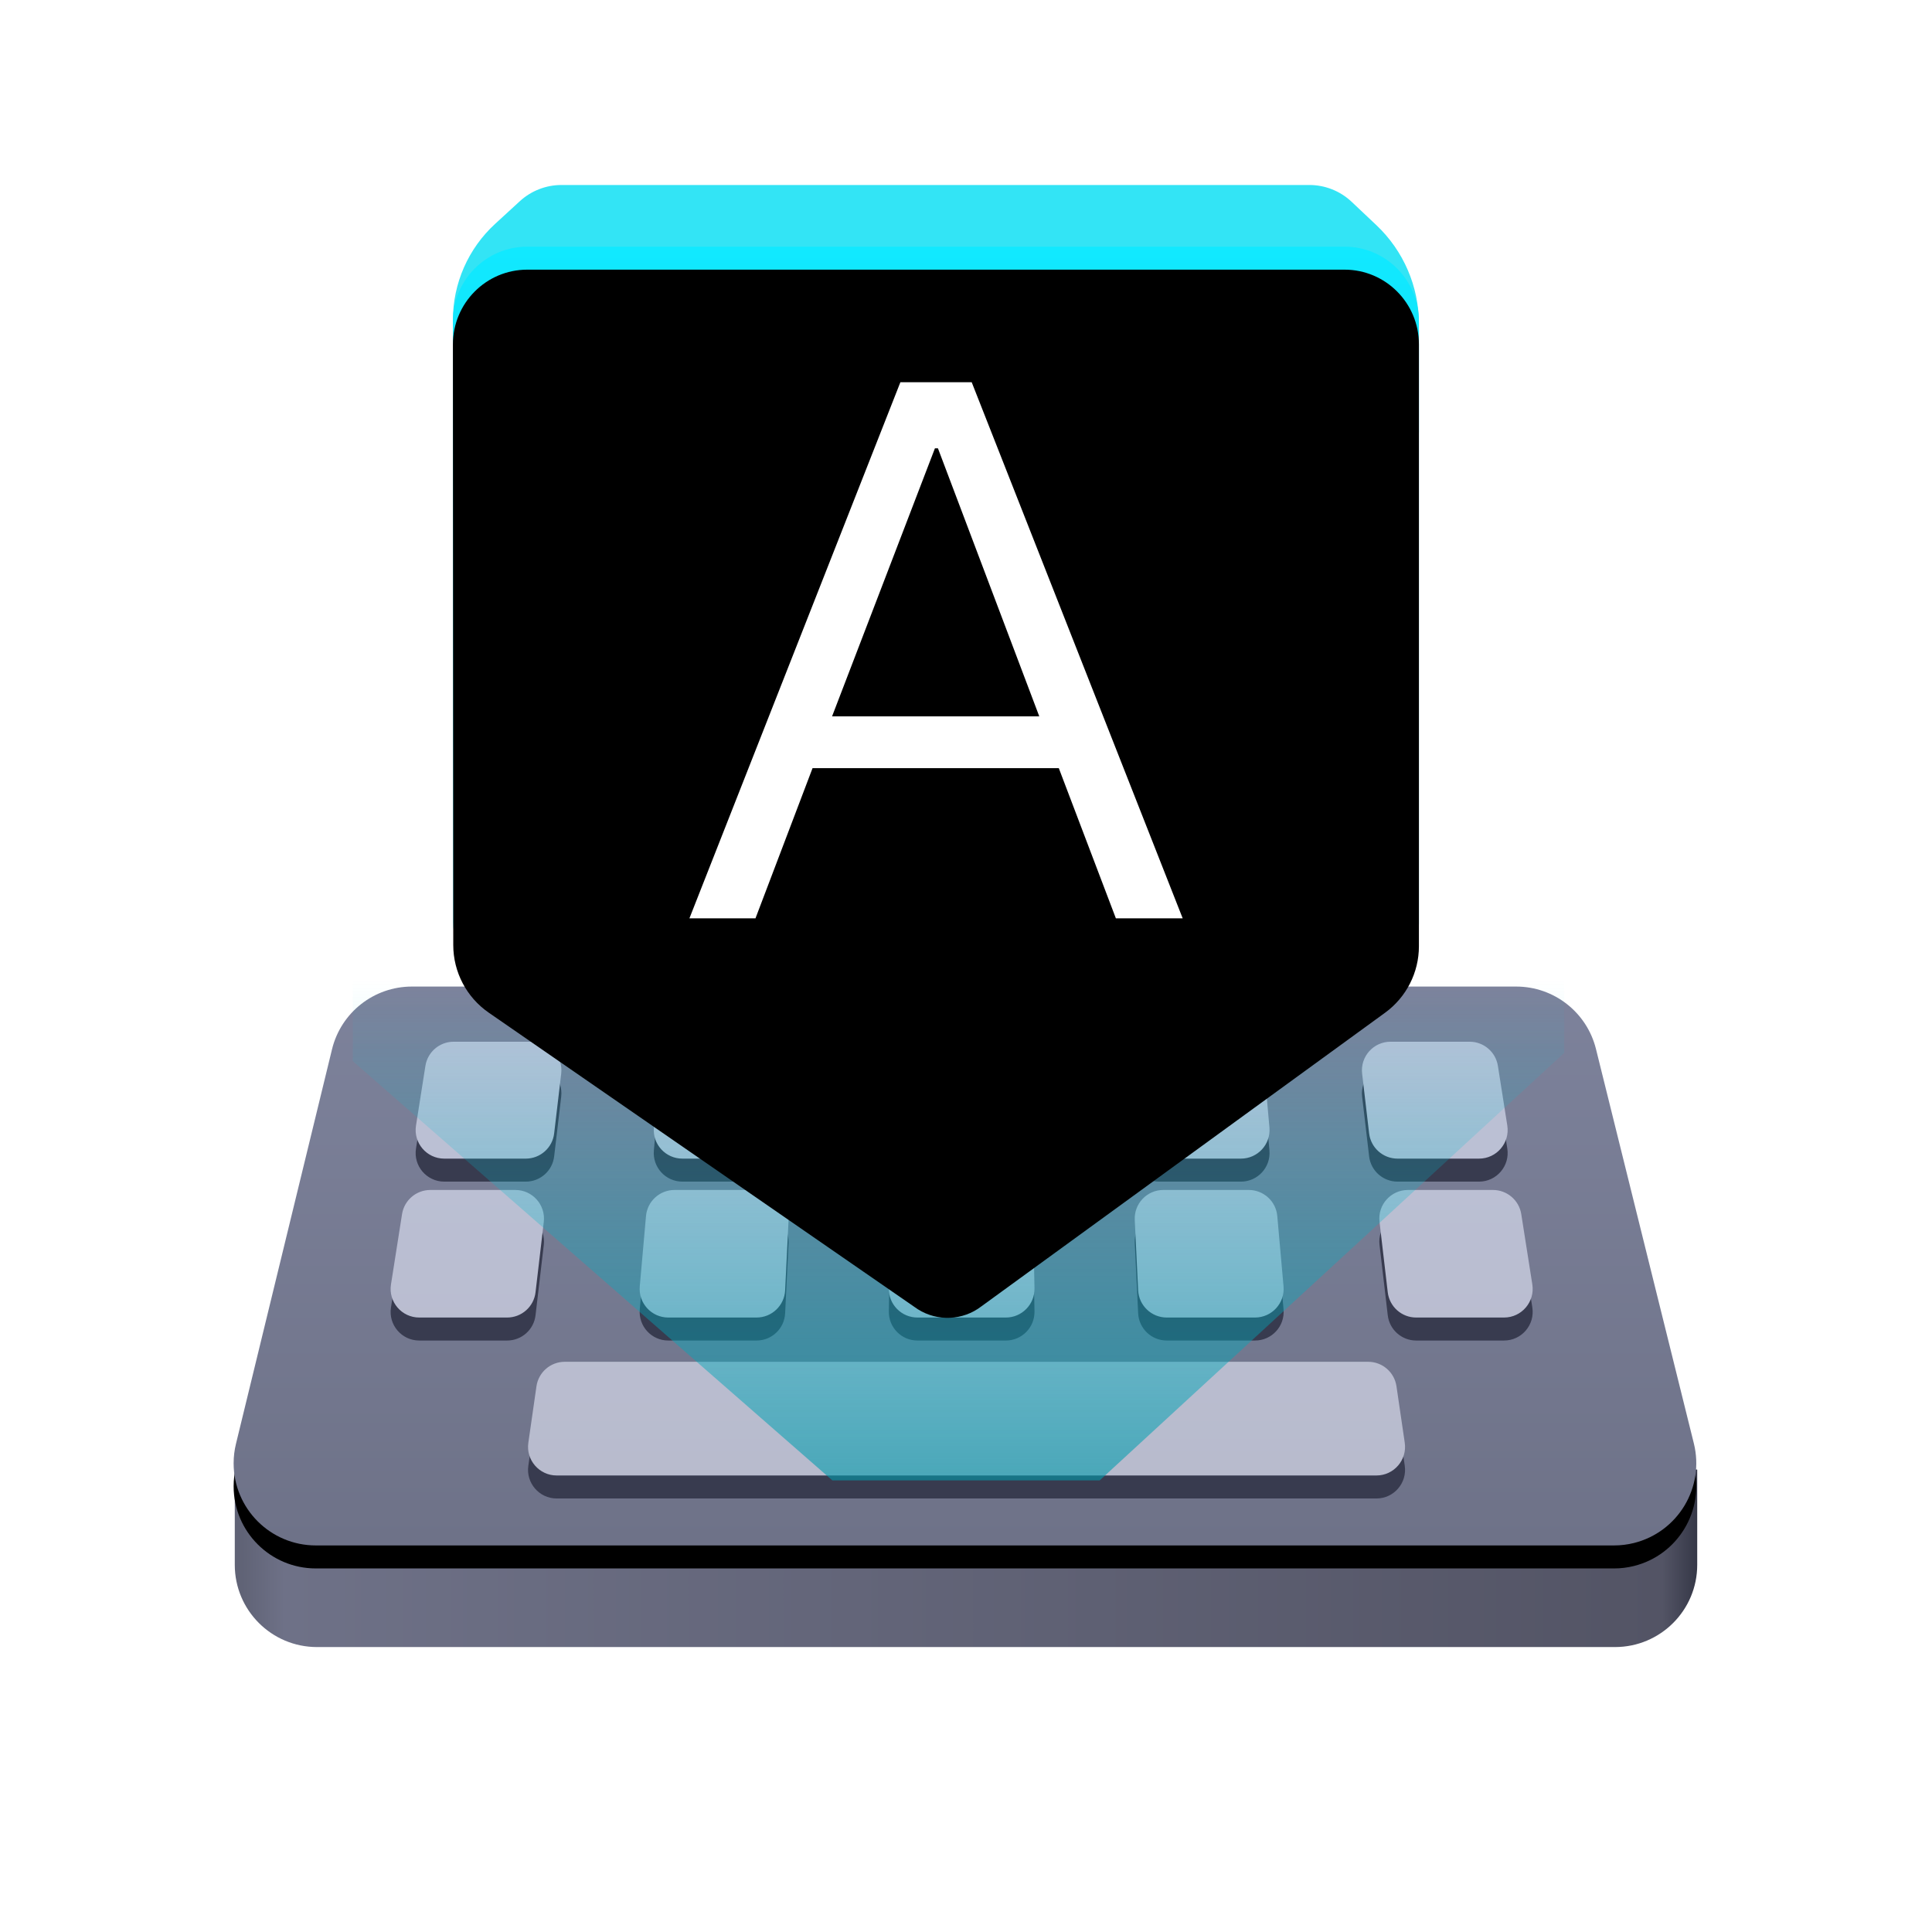 <?xml version="1.0" encoding="UTF-8"?>
<svg width="84px" height="84px" viewBox="0 0 84 84" version="1.1" xmlns="http://www.w3.org/2000/svg" xmlns:xlink="http://www.w3.org/1999/xlink">
    <title>设置中心/dcc_nav_keyboard_84px</title>
    <defs>
        <linearGradient x1="101.058%" y1="49.997%" x2="0%" y2="50%" id="linearGradient-1">
            <stop stop-color="#2F3241" offset="0%"></stop>
            <stop stop-color="#535465" offset="2.899%"></stop>
            <stop stop-color="#6E7187" offset="97.145%"></stop>
            <stop stop-color="#606376" offset="100%"></stop>
        </linearGradient>
        <linearGradient x1="50%" y1="0%" x2="50%" y2="100%" id="linearGradient-2">
            <stop stop-color="#7D829B" offset="0%"></stop>
            <stop stop-color="#6E7288" offset="100%"></stop>
        </linearGradient>
        <path d="M8.972,0 L56.985,0 C58.627,1.42361205e-16 60.058,1.119 60.454,2.714 L64.71,19.864 C65.185,21.78 64.017,23.718 62.101,24.194 C61.82,24.264 61.531,24.299 61.241,24.299 L4.797,24.299 C2.822,24.299 1.222,22.699 1.222,20.725 C1.222,20.44 1.256,20.156 1.324,19.879 L5.499,2.729 C5.889,1.127 7.324,-1.41279775e-16 8.972,0 Z" id="path-3"></path>
        <filter x="0.7%" y="-2.1%" width="98.5%" height="108.2%" filterUnits="objectBoundingBox" id="filter-4">
            <feOffset dx="0" dy="1" in="SourceAlpha" result="shadowOffsetOuter1"></feOffset>
            <feColorMatrix values="0 0 0 0 0.649   0 0 0 0 0.667   0 0 0 0 0.765  0 0 0 1 0" type="matrix" in="shadowOffsetOuter1"></feColorMatrix>
        </filter>
        <linearGradient x1="50%" y1="0%" x2="50%" y2="100%" id="linearGradient-5">
            <stop stop-color="#BCC1D6" offset="0%"></stop>
            <stop stop-color="#B8BBCD" offset="100%"></stop>
        </linearGradient>
        <linearGradient x1="50%" y1="0%" x2="50%" y2="100%" id="linearGradient-6">
            <stop stop-color="#00CEE3" stop-opacity="0" offset="0%"></stop>
            <stop stop-color="#009AAB" offset="100%"></stop>
        </linearGradient>
        <filter x="-15.3%" y="-36.9%" width="130.5%" height="173.9%" filterUnits="objectBoundingBox" id="filter-7">
            <feGaussianBlur stdDeviation="2.681" in="SourceGraphic"></feGaussianBlur>
        </filter>
        <linearGradient x1="50%" y1="0%" x2="50%" y2="88.272%" id="linearGradient-8">
            <stop stop-color="#11E9FF" offset="0%"></stop>
            <stop stop-color="#0EC5E5" offset="100%"></stop>
        </linearGradient>
        <path d="M39.116,2.681 C40.902,2.681 42.349,4.135 42.349,5.93 L42.349,32.099 C42.349,33.242 41.801,34.317 40.877,34.989 L23.325,47.756 L23.325,47.756 C22.517,48.375 21.417,48.419 20.566,47.883 L20.427,47.788 L1.906,34.985 C0.941,34.318 0.365,33.22 0.364,32.047 L0.349,5.93 L0.349,5.93 C0.349,4.135 1.796,2.681 3.582,2.681 L39.116,2.681 Z" id="path-9"></path>
        <filter x="-1.2%" y="-1.1%" width="102.4%" height="102.2%" filterUnits="objectBoundingBox" id="filter-10">
            <feOffset dx="0" dy="1" in="SourceAlpha" result="shadowOffsetInner1"></feOffset>
            <feComposite in="shadowOffsetInner1" in2="SourceAlpha" operator="arithmetic" k2="-1" k3="1" result="shadowInnerInner1"></feComposite>
            <feColorMatrix values="0 0 0 0 0.406   0 0 0 0 1   0 0 0 0 0.991  0 0 0 1 0" type="matrix" in="shadowInnerInner1"></feColorMatrix>
        </filter>
        <path d="M13.951,31.884 L16.432,25.355 L27.139,25.355 L29.62,31.884 L32.525,31.884 L23.352,8.576 L20.251,8.576 L11.079,31.884 L13.951,31.884 Z M26.29,23.103 L17.281,23.103 L21.753,11.449 L21.884,11.449 L26.29,23.103 Z" id="path-11"></path>
        <filter x="-9.3%" y="-4.3%" width="118.7%" height="117.2%" filterUnits="objectBoundingBox" id="filter-12">
            <feOffset dx="0" dy="1" in="SourceAlpha" result="shadowOffsetOuter1"></feOffset>
            <feGaussianBlur stdDeviation="0.5" in="shadowOffsetOuter1" result="shadowBlurOuter1"></feGaussianBlur>
            <feColorMatrix values="0 0 0 0 0   0 0 0 0 0   0 0 0 0 0  0 0 0 0.154 0" type="matrix" in="shadowBlurOuter1"></feColorMatrix>
        </filter>
    </defs>
    <g id="设置中心/dcc_nav_keyboard_84px" stroke="none" stroke-width="1" fill="none" fill-rule="evenodd">
        <g id="编组-4" transform="translate(8.936, 8.043)">
            <g id="编组-2" transform="translate(0, 34.851)">
                <path d="M1.272,20.999 L64.856,20.999 L64.856,25.143 C64.856,27.117 63.256,28.717 61.282,28.717 L4.846,28.717 C2.872,28.717 1.272,27.117 1.272,25.143 L1.272,20.999 L1.272,20.999 Z" id="矩形备份" fill="url(#linearGradient-1)"></path>
                <g id="矩形备份-2">
                    <use fill="black" fill-opacity="1" filter="url(#filter-4)" xlink:href="#path-3"></use>
                    <use fill="url(#linearGradient-2)" fill-rule="evenodd" xlink:href="#path-3"></use>
                </g>
                <path d="M57.687,13.952 L57.206,10.894 C57.11,10.289 56.588,9.844 55.976,9.844 L52.279,9.844 C51.533,9.844 50.956,10.494 51.043,11.232 L51.401,14.291 C51.475,14.918 52.006,15.39 52.637,15.39 L56.457,15.39 C57.222,15.39 57.805,14.708 57.687,13.952 L57.687,13.952 Z M45.358,9.844 L41.643,9.844 C40.933,9.844 40.366,10.439 40.401,11.148 L40.549,14.206 C40.581,14.869 41.129,15.39 41.793,15.39 L45.629,15.39 C46.361,15.39 46.934,14.764 46.87,14.036 L46.598,10.977 C46.541,10.335 46.003,9.844 45.358,9.844 L45.358,9.844 Z M30.954,15.39 L34.797,15.39 C35.493,15.39 36.055,14.818 36.042,14.12 L35.98,11.063 C35.966,10.386 35.413,9.844 34.735,9.844 L31.014,9.844 C30.337,9.844 29.784,10.386 29.769,11.063 L29.709,14.12 C29.695,14.818 30.257,15.39 30.954,15.39 L30.954,15.39 Z M20.12,15.39 L23.957,15.39 C24.622,15.39 25.168,14.869 25.2,14.206 L25.35,11.148 C25.384,10.439 24.818,9.844 24.106,9.844 L20.392,9.844 C19.746,9.844 19.209,10.335 19.151,10.977 L18.88,14.036 C18.816,14.764 19.389,15.39 20.12,15.39 L20.12,15.39 Z M51.78,18.377 C51.69,17.766 51.166,17.314 50.549,17.314 L15.619,17.314 C15.001,17.314 14.476,17.768 14.388,18.381 L14.035,20.836 C13.927,21.585 14.51,22.257 15.266,22.257 L50.91,22.257 C51.668,22.257 52.251,21.582 52.14,20.831 L51.78,18.377 Z M14.707,11.232 C14.793,10.494 14.216,9.844 13.471,9.844 L9.774,9.844 C9.161,9.844 8.64,10.289 8.544,10.894 L8.063,13.952 C7.944,14.708 8.528,15.39 9.292,15.39 L13.112,15.39 C13.744,15.39 14.276,14.918 14.348,14.291 L14.707,11.232 Z M51.827,8.481 L55.37,8.481 C56.134,8.481 56.718,7.798 56.599,7.043 L56.19,4.449 C56.096,3.844 55.574,3.398 54.961,3.398 L51.522,3.398 C50.778,3.398 50.199,4.048 50.287,4.788 L50.591,7.381 C50.664,8.009 51.196,8.481 51.827,8.481 L51.827,8.481 Z M41.456,8.481 L45.017,8.481 C45.748,8.481 46.321,7.855 46.257,7.127 L46.026,4.533 C45.969,3.891 45.432,3.398 44.787,3.398 L41.33,3.398 C40.619,3.398 40.052,3.993 40.087,4.703 L40.213,7.297 C40.246,7.959 40.793,8.481 41.456,8.481 L41.456,8.481 Z M31.092,8.481 L34.659,8.481 C35.354,8.481 35.916,7.909 35.903,7.212 L35.85,4.617 C35.837,3.94 35.284,3.398 34.606,3.398 L31.144,3.398 C30.467,3.398 29.912,3.94 29.9,4.617 L29.848,7.212 C29.833,7.909 30.395,8.481 31.092,8.481 L31.092,8.481 Z M20.734,8.481 L24.293,8.481 C24.957,8.481 25.505,7.959 25.537,7.297 L25.662,4.703 C25.697,3.993 25.131,3.398 24.42,3.398 L20.963,3.398 C20.319,3.398 19.78,3.891 19.724,4.533 L19.493,7.127 C19.429,7.855 20.002,8.481 20.734,8.481 L20.734,8.481 Z M10.38,8.481 L13.923,8.481 C14.555,8.481 15.086,8.009 15.158,7.381 L15.464,4.788 C15.551,4.048 14.972,3.398 14.228,3.398 L10.789,3.398 C10.176,3.398 9.655,3.844 9.56,4.449 L9.151,7.043 C9.031,7.798 9.615,8.481 10.38,8.481 L10.38,8.481 Z" id="Fill-1" fill="#383B4F"></path>
                <path d="M57.687,12.952 L57.206,9.894 C57.11,9.289 56.588,8.844 55.976,8.844 L52.279,8.844 C51.533,8.844 50.956,9.494 51.043,10.232 L51.401,13.291 C51.475,13.918 52.006,14.39 52.637,14.39 L56.457,14.39 C57.222,14.39 57.805,13.708 57.687,12.952 L57.687,12.952 Z M45.358,8.844 L41.643,8.844 C40.933,8.844 40.366,9.439 40.401,10.148 L40.549,13.206 C40.581,13.869 41.129,14.39 41.793,14.39 L45.629,14.39 C46.361,14.39 46.934,13.764 46.87,13.036 L46.598,9.977 C46.541,9.335 46.003,8.844 45.358,8.844 L45.358,8.844 Z M30.954,14.39 L34.797,14.39 C35.493,14.39 36.055,13.818 36.042,13.12 L35.98,10.063 C35.966,9.386 35.413,8.844 34.735,8.844 L31.014,8.844 C30.337,8.844 29.784,9.386 29.769,10.063 L29.709,13.12 C29.695,13.818 30.257,14.39 30.954,14.39 L30.954,14.39 Z M20.12,14.39 L23.957,14.39 C24.622,14.39 25.168,13.869 25.2,13.206 L25.35,10.148 C25.384,9.439 24.818,8.844 24.106,8.844 L20.392,8.844 C19.746,8.844 19.209,9.335 19.151,9.977 L18.88,13.036 C18.816,13.764 19.389,14.39 20.12,14.39 L20.12,14.39 Z M51.78,17.377 C51.69,16.766 51.166,16.314 50.549,16.314 L15.619,16.314 C15.001,16.314 14.476,16.768 14.388,17.381 L14.035,19.836 C13.927,20.585 14.51,21.257 15.266,21.257 L50.91,21.257 C51.668,21.257 52.251,20.582 52.14,19.831 L51.78,17.377 Z M14.707,10.232 C14.793,9.494 14.216,8.844 13.471,8.844 L9.774,8.844 C9.161,8.844 8.64,9.289 8.544,9.894 L8.063,12.952 C7.944,13.708 8.528,14.39 9.292,14.39 L13.112,14.39 C13.744,14.39 14.276,13.918 14.348,13.291 L14.707,10.232 Z M51.827,7.481 L55.37,7.481 C56.134,7.481 56.718,6.798 56.599,6.043 L56.19,3.449 C56.096,2.844 55.574,2.398 54.961,2.398 L51.522,2.398 C50.778,2.398 50.199,3.048 50.287,3.788 L50.591,6.381 C50.664,7.009 51.196,7.481 51.827,7.481 L51.827,7.481 Z M41.456,7.481 L45.017,7.481 C45.748,7.481 46.321,6.855 46.257,6.127 L46.026,3.533 C45.969,2.891 45.432,2.398 44.787,2.398 L41.33,2.398 C40.619,2.398 40.052,2.993 40.087,3.703 L40.213,6.297 C40.246,6.959 40.793,7.481 41.456,7.481 L41.456,7.481 Z M31.092,7.481 L34.659,7.481 C35.354,7.481 35.916,6.909 35.903,6.212 L35.85,3.617 C35.837,2.94 35.284,2.398 34.606,2.398 L31.144,2.398 C30.467,2.398 29.912,2.94 29.9,3.617 L29.848,6.212 C29.833,6.909 30.395,7.481 31.092,7.481 L31.092,7.481 Z M20.734,7.481 L24.293,7.481 C24.957,7.481 25.505,6.959 25.537,6.297 L25.662,3.703 C25.697,2.993 25.131,2.398 24.42,2.398 L20.963,2.398 C20.319,2.398 19.78,2.891 19.724,3.533 L19.493,6.127 C19.429,6.855 20.002,7.481 20.734,7.481 L20.734,7.481 Z M10.38,7.481 L13.923,7.481 C14.555,7.481 15.086,7.009 15.158,6.381 L15.464,3.788 C15.551,3.048 14.972,2.398 14.228,2.398 L10.789,2.398 C10.176,2.398 9.655,2.844 9.56,3.449 L9.151,6.043 C9.031,6.798 9.615,7.481 10.38,7.481 L10.38,7.481 Z" id="Fill-1" fill="url(#linearGradient-5)"></path>
            </g>
            <g id="编组" transform="translate(6.255, 0)">
                <polygon id="路径-2" fill-opacity="0.6" fill="url(#linearGradient-6)" filter="url(#filter-7)" points="20.998 56.322 0.149 38.095 0.149 34.542 52.82 34.542 52.82 37.733 32.622 56.322"></polygon>
                <g id="气泡" transform="translate(3.705, 0)">
                    <g id="编组-3" transform="translate(0.447, 0)">
                        <path d="M2.094,2.852 L3.054,1.282 C3.541,0.486 4.407,1.05965642e-15 5.341,0 L37.326,0 C38.266,2.49188769e-15 39.137,0.492 39.622,1.297 L40.595,2.911 C41.742,4.816 42.349,6.998 42.349,9.222 L42.349,10.06 C42.349,12.401 40.452,14.298 38.111,14.298 L4.646,14.298 C2.273,14.298 0.349,12.374 0.349,10.001 L0.349,9.047 C0.349,6.861 0.953,4.717 2.094,2.852 Z" id="形状结合" fill="#FFFFFF"></path>
                        <path d="M2.188,1.687 L3.258,0.705 C3.752,0.252 4.399,1.23255911e-16 5.07,0 L37.585,0 C38.269,1.20651184e-15 38.928,0.262 39.425,0.732 L40.5,1.747 C41.68,2.862 42.349,4.414 42.349,6.037 L42.349,10.723 C42.349,13.685 39.949,16.085 36.987,16.085 L5.711,16.085 C2.75,16.085 0.349,13.685 0.349,10.723 L0.349,5.868 C0.349,4.278 1.016,2.761 2.188,1.687 Z" id="形状结合" fill-opacity="0.8" fill="#00DDF2"></path>
                        <g id="路径">
                            <use fill="url(#linearGradient-8)" fill-rule="evenodd" xlink:href="#path-9"></use>
                            <use fill="black" fill-opacity="1" filter="url(#filter-10)" xlink:href="#path-9"></use>
                        </g>
                    </g>
                    <g id="A" fill-rule="nonzero">
                        <use fill="black" fill-opacity="1" filter="url(#filter-12)" xlink:href="#path-11"></use>
                        <use fill="#FFFFFF" xlink:href="#path-11"></use>
                    </g>
                </g>
            </g>
        </g>
    </g>
</svg>